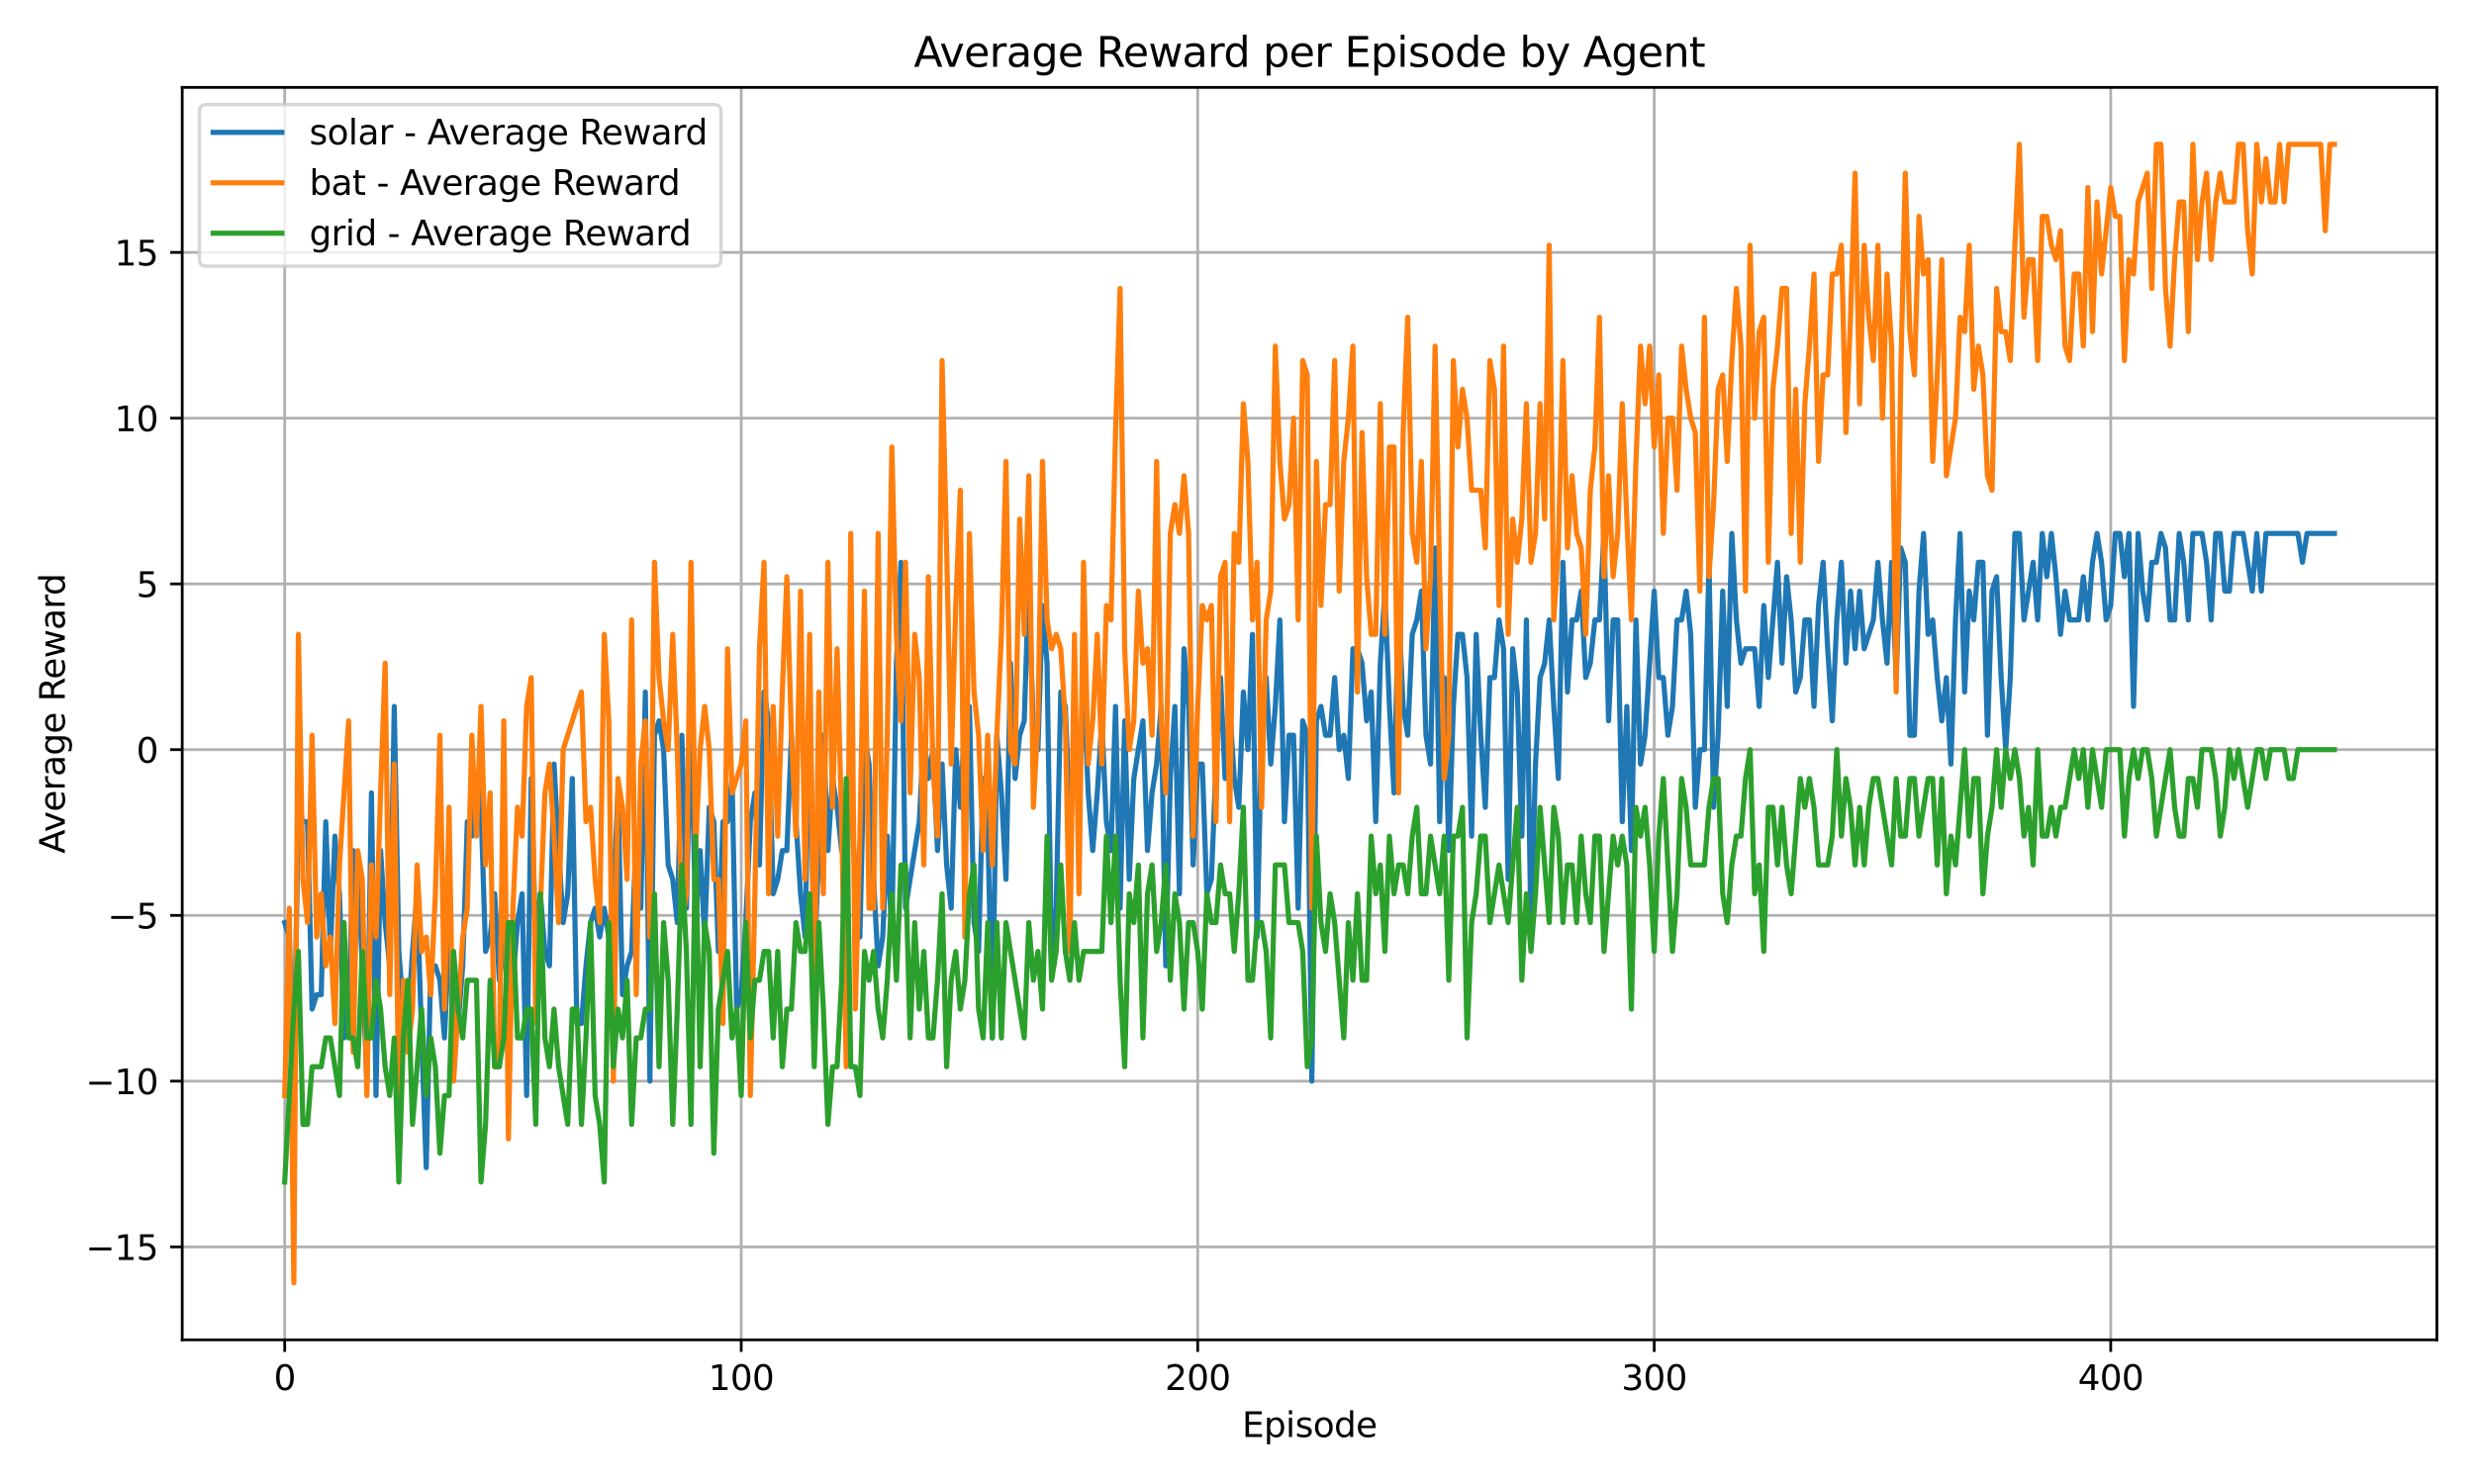 <?xml version="1.0" encoding="utf-8" standalone="no"?>
<!DOCTYPE svg PUBLIC "-//W3C//DTD SVG 1.1//EN"
  "http://www.w3.org/Graphics/SVG/1.1/DTD/svg11.dtd">
<svg xmlns:xlink="http://www.w3.org/1999/xlink" width="720pt" height="432pt" viewBox="0 0 720 432" xmlns="http://www.w3.org/2000/svg" version="1.1">
 <defs>
  <style type="text/css">*{stroke-linejoin: round; stroke-linecap: butt}</style>
 </defs>
 <g id="figure_1">
  <g id="patch_1">
   <path d="M 0 432 
L 720 432 
L 720 0 
L 0 0 
z
" style="fill: #ffffff"/>
  </g>
  <g id="axes_1">
   <g id="patch_2">
    <path d="M 53.03 390.04 
L 709.2 390.04 
L 709.2 25.44 
L 53.03 25.44 
z
" style="fill: #ffffff"/>
   </g>
   <g id="matplotlib.axis_1">
    <g id="xtick_1">
     <g id="line2d_1">
      <path d="M 82.856 390.04 
L 82.856 25.44 
" clip-path="url(#p613d1c94f1)" style="fill: none; stroke: #b0b0b0; stroke-width: 0.8; stroke-linecap: square"/>
     </g>
     <g id="line2d_2">
      <defs>
       <path id="m38b40e05f4" d="M 0 0 
L 0 3.5 
" style="stroke: #000000; stroke-width: 0.8"/>
      </defs>
      <g>
       <use xlink:href="#m38b40e05f4" x="82.856" y="390.04" style="stroke: #000000; stroke-width: 0.8"/>
      </g>
     </g>
     <g id="text_1">
      <!-- 0 -->
      <g transform="translate(79.675 404.638) scale(0.1 -0.1)">
       <defs>
        <path id="DejaVuSans-30" d="M 2034 4250 
Q 1547 4250 1301 3770 
Q 1056 3291 1056 2328 
Q 1056 1369 1301 889 
Q 1547 409 2034 409 
Q 2525 409 2770 889 
Q 3016 1369 3016 2328 
Q 3016 3291 2770 3770 
Q 2525 4250 2034 4250 
z
M 2034 4750 
Q 2819 4750 3233 4129 
Q 3647 3509 3647 2328 
Q 3647 1150 3233 529 
Q 2819 -91 2034 -91 
Q 1250 -91 836 529 
Q 422 1150 422 2328 
Q 422 3509 836 4129 
Q 1250 4750 2034 4750 
z
" transform="scale(0.016)"/>
       </defs>
       <use xlink:href="#DejaVuSans-30"/>
      </g>
     </g>
    </g>
    <g id="xtick_2">
     <g id="line2d_3">
      <path d="M 215.711 390.04 
L 215.711 25.44 
" clip-path="url(#p613d1c94f1)" style="fill: none; stroke: #b0b0b0; stroke-width: 0.8; stroke-linecap: square"/>
     </g>
     <g id="line2d_4">
      <g>
       <use xlink:href="#m38b40e05f4" x="215.711" y="390.04" style="stroke: #000000; stroke-width: 0.8"/>
      </g>
     </g>
     <g id="text_2">
      <!-- 100 -->
      <g transform="translate(206.167 404.638) scale(0.1 -0.1)">
       <defs>
        <path id="DejaVuSans-31" d="M 794 531 
L 1825 531 
L 1825 4091 
L 703 3866 
L 703 4441 
L 1819 4666 
L 2450 4666 
L 2450 531 
L 3481 531 
L 3481 0 
L 794 0 
L 794 531 
z
" transform="scale(0.016)"/>
       </defs>
       <use xlink:href="#DejaVuSans-31"/>
       <use xlink:href="#DejaVuSans-30" x="63.623"/>
       <use xlink:href="#DejaVuSans-30" x="127.246"/>
      </g>
     </g>
    </g>
    <g id="xtick_3">
     <g id="line2d_5">
      <path d="M 348.566 390.04 
L 348.566 25.44 
" clip-path="url(#p613d1c94f1)" style="fill: none; stroke: #b0b0b0; stroke-width: 0.8; stroke-linecap: square"/>
     </g>
     <g id="line2d_6">
      <g>
       <use xlink:href="#m38b40e05f4" x="348.566" y="390.04" style="stroke: #000000; stroke-width: 0.8"/>
      </g>
     </g>
     <g id="text_3">
      <!-- 200 -->
      <g transform="translate(339.022 404.638) scale(0.1 -0.1)">
       <defs>
        <path id="DejaVuSans-32" d="M 1228 531 
L 3431 531 
L 3431 0 
L 469 0 
L 469 531 
Q 828 903 1448 1529 
Q 2069 2156 2228 2338 
Q 2531 2678 2651 2914 
Q 2772 3150 2772 3378 
Q 2772 3750 2511 3984 
Q 2250 4219 1831 4219 
Q 1534 4219 1204 4116 
Q 875 4013 500 3803 
L 500 4441 
Q 881 4594 1212 4672 
Q 1544 4750 1819 4750 
Q 2544 4750 2975 4387 
Q 3406 4025 3406 3419 
Q 3406 3131 3298 2873 
Q 3191 2616 2906 2266 
Q 2828 2175 2409 1742 
Q 1991 1309 1228 531 
z
" transform="scale(0.016)"/>
       </defs>
       <use xlink:href="#DejaVuSans-32"/>
       <use xlink:href="#DejaVuSans-30" x="63.623"/>
       <use xlink:href="#DejaVuSans-30" x="127.246"/>
      </g>
     </g>
    </g>
    <g id="xtick_4">
     <g id="line2d_7">
      <path d="M 481.42 390.04 
L 481.42 25.44 
" clip-path="url(#p613d1c94f1)" style="fill: none; stroke: #b0b0b0; stroke-width: 0.8; stroke-linecap: square"/>
     </g>
     <g id="line2d_8">
      <g>
       <use xlink:href="#m38b40e05f4" x="481.42" y="390.04" style="stroke: #000000; stroke-width: 0.8"/>
      </g>
     </g>
     <g id="text_4">
      <!-- 300 -->
      <g transform="translate(471.877 404.638) scale(0.1 -0.1)">
       <defs>
        <path id="DejaVuSans-33" d="M 2597 2516 
Q 3050 2419 3304 2112 
Q 3559 1806 3559 1356 
Q 3559 666 3084 287 
Q 2609 -91 1734 -91 
Q 1441 -91 1130 -33 
Q 819 25 488 141 
L 488 750 
Q 750 597 1062 519 
Q 1375 441 1716 441 
Q 2309 441 2620 675 
Q 2931 909 2931 1356 
Q 2931 1769 2642 2001 
Q 2353 2234 1838 2234 
L 1294 2234 
L 1294 2753 
L 1863 2753 
Q 2328 2753 2575 2939 
Q 2822 3125 2822 3475 
Q 2822 3834 2567 4026 
Q 2313 4219 1838 4219 
Q 1578 4219 1281 4162 
Q 984 4106 628 3988 
L 628 4550 
Q 988 4650 1302 4700 
Q 1616 4750 1894 4750 
Q 2613 4750 3031 4423 
Q 3450 4097 3450 3541 
Q 3450 3153 3228 2886 
Q 3006 2619 2597 2516 
z
" transform="scale(0.016)"/>
       </defs>
       <use xlink:href="#DejaVuSans-33"/>
       <use xlink:href="#DejaVuSans-30" x="63.623"/>
       <use xlink:href="#DejaVuSans-30" x="127.246"/>
      </g>
     </g>
    </g>
    <g id="xtick_5">
     <g id="line2d_9">
      <path d="M 614.275 390.04 
L 614.275 25.44 
" clip-path="url(#p613d1c94f1)" style="fill: none; stroke: #b0b0b0; stroke-width: 0.8; stroke-linecap: square"/>
     </g>
     <g id="line2d_10">
      <g>
       <use xlink:href="#m38b40e05f4" x="614.275" y="390.04" style="stroke: #000000; stroke-width: 0.8"/>
      </g>
     </g>
     <g id="text_5">
      <!-- 400 -->
      <g transform="translate(604.731 404.638) scale(0.1 -0.1)">
       <defs>
        <path id="DejaVuSans-34" d="M 2419 4116 
L 825 1625 
L 2419 1625 
L 2419 4116 
z
M 2253 4666 
L 3047 4666 
L 3047 1625 
L 3713 1625 
L 3713 1100 
L 3047 1100 
L 3047 0 
L 2419 0 
L 2419 1100 
L 313 1100 
L 313 1709 
L 2253 4666 
z
" transform="scale(0.016)"/>
       </defs>
       <use xlink:href="#DejaVuSans-34"/>
       <use xlink:href="#DejaVuSans-30" x="63.623"/>
       <use xlink:href="#DejaVuSans-30" x="127.246"/>
      </g>
     </g>
    </g>
    <g id="text_6">
     <!-- Episode -->
     <g transform="translate(361.478 418.317) scale(0.1 -0.1)">
      <defs>
       <path id="DejaVuSans-45" d="M 628 4666 
L 3578 4666 
L 3578 4134 
L 1259 4134 
L 1259 2753 
L 3481 2753 
L 3481 2222 
L 1259 2222 
L 1259 531 
L 3634 531 
L 3634 0 
L 628 0 
L 628 4666 
z
" transform="scale(0.016)"/>
       <path id="DejaVuSans-70" d="M 1159 525 
L 1159 -1331 
L 581 -1331 
L 581 3500 
L 1159 3500 
L 1159 2969 
Q 1341 3281 1617 3432 
Q 1894 3584 2278 3584 
Q 2916 3584 3314 3078 
Q 3713 2572 3713 1747 
Q 3713 922 3314 415 
Q 2916 -91 2278 -91 
Q 1894 -91 1617 61 
Q 1341 213 1159 525 
z
M 3116 1747 
Q 3116 2381 2855 2742 
Q 2594 3103 2138 3103 
Q 1681 3103 1420 2742 
Q 1159 2381 1159 1747 
Q 1159 1113 1420 752 
Q 1681 391 2138 391 
Q 2594 391 2855 752 
Q 3116 1113 3116 1747 
z
" transform="scale(0.016)"/>
       <path id="DejaVuSans-69" d="M 603 3500 
L 1178 3500 
L 1178 0 
L 603 0 
L 603 3500 
z
M 603 4863 
L 1178 4863 
L 1178 4134 
L 603 4134 
L 603 4863 
z
" transform="scale(0.016)"/>
       <path id="DejaVuSans-73" d="M 2834 3397 
L 2834 2853 
Q 2591 2978 2328 3040 
Q 2066 3103 1784 3103 
Q 1356 3103 1142 2972 
Q 928 2841 928 2578 
Q 928 2378 1081 2264 
Q 1234 2150 1697 2047 
L 1894 2003 
Q 2506 1872 2764 1633 
Q 3022 1394 3022 966 
Q 3022 478 2636 193 
Q 2250 -91 1575 -91 
Q 1294 -91 989 -36 
Q 684 19 347 128 
L 347 722 
Q 666 556 975 473 
Q 1284 391 1588 391 
Q 1994 391 2212 530 
Q 2431 669 2431 922 
Q 2431 1156 2273 1281 
Q 2116 1406 1581 1522 
L 1381 1569 
Q 847 1681 609 1914 
Q 372 2147 372 2553 
Q 372 3047 722 3315 
Q 1072 3584 1716 3584 
Q 2034 3584 2315 3537 
Q 2597 3491 2834 3397 
z
" transform="scale(0.016)"/>
       <path id="DejaVuSans-6f" d="M 1959 3097 
Q 1497 3097 1228 2736 
Q 959 2375 959 1747 
Q 959 1119 1226 758 
Q 1494 397 1959 397 
Q 2419 397 2687 759 
Q 2956 1122 2956 1747 
Q 2956 2369 2687 2733 
Q 2419 3097 1959 3097 
z
M 1959 3584 
Q 2709 3584 3137 3096 
Q 3566 2609 3566 1747 
Q 3566 888 3137 398 
Q 2709 -91 1959 -91 
Q 1206 -91 779 398 
Q 353 888 353 1747 
Q 353 2609 779 3096 
Q 1206 3584 1959 3584 
z
" transform="scale(0.016)"/>
       <path id="DejaVuSans-64" d="M 2906 2969 
L 2906 4863 
L 3481 4863 
L 3481 0 
L 2906 0 
L 2906 525 
Q 2725 213 2448 61 
Q 2172 -91 1784 -91 
Q 1150 -91 751 415 
Q 353 922 353 1747 
Q 353 2572 751 3078 
Q 1150 3584 1784 3584 
Q 2172 3584 2448 3432 
Q 2725 3281 2906 2969 
z
M 947 1747 
Q 947 1113 1208 752 
Q 1469 391 1925 391 
Q 2381 391 2643 752 
Q 2906 1113 2906 1747 
Q 2906 2381 2643 2742 
Q 2381 3103 1925 3103 
Q 1469 3103 1208 2742 
Q 947 2381 947 1747 
z
" transform="scale(0.016)"/>
       <path id="DejaVuSans-65" d="M 3597 1894 
L 3597 1613 
L 953 1613 
Q 991 1019 1311 708 
Q 1631 397 2203 397 
Q 2534 397 2845 478 
Q 3156 559 3463 722 
L 3463 178 
Q 3153 47 2828 -22 
Q 2503 -91 2169 -91 
Q 1331 -91 842 396 
Q 353 884 353 1716 
Q 353 2575 817 3079 
Q 1281 3584 2069 3584 
Q 2775 3584 3186 3129 
Q 3597 2675 3597 1894 
z
M 3022 2063 
Q 3016 2534 2758 2815 
Q 2500 3097 2075 3097 
Q 1594 3097 1305 2825 
Q 1016 2553 972 2059 
L 3022 2063 
z
" transform="scale(0.016)"/>
      </defs>
      <use xlink:href="#DejaVuSans-45"/>
      <use xlink:href="#DejaVuSans-70" x="63.184"/>
      <use xlink:href="#DejaVuSans-69" x="126.66"/>
      <use xlink:href="#DejaVuSans-73" x="154.443"/>
      <use xlink:href="#DejaVuSans-6f" x="206.543"/>
      <use xlink:href="#DejaVuSans-64" x="267.725"/>
      <use xlink:href="#DejaVuSans-65" x="331.201"/>
     </g>
    </g>
   </g>
   <g id="matplotlib.axis_2">
    <g id="ytick_1">
     <g id="line2d_11">
      <path d="M 53.03 362.978 
L 709.2 362.978 
" clip-path="url(#p613d1c94f1)" style="fill: none; stroke: #b0b0b0; stroke-width: 0.8; stroke-linecap: square"/>
     </g>
     <g id="line2d_12">
      <defs>
       <path id="m32174679bb" d="M 0 0 
L -3.5 0 
" style="stroke: #000000; stroke-width: 0.8"/>
      </defs>
      <g>
       <use xlink:href="#m32174679bb" x="53.03" y="362.978" style="stroke: #000000; stroke-width: 0.8"/>
      </g>
     </g>
     <g id="text_7">
      <!-- −15 -->
      <g transform="translate(24.925 366.777) scale(0.1 -0.1)">
       <defs>
        <path id="DejaVuSans-2212" d="M 678 2272 
L 4684 2272 
L 4684 1741 
L 678 1741 
L 678 2272 
z
" transform="scale(0.016)"/>
        <path id="DejaVuSans-35" d="M 691 4666 
L 3169 4666 
L 3169 4134 
L 1269 4134 
L 1269 2991 
Q 1406 3038 1543 3061 
Q 1681 3084 1819 3084 
Q 2600 3084 3056 2656 
Q 3513 2228 3513 1497 
Q 3513 744 3044 326 
Q 2575 -91 1722 -91 
Q 1428 -91 1123 -41 
Q 819 9 494 109 
L 494 744 
Q 775 591 1075 516 
Q 1375 441 1709 441 
Q 2250 441 2565 725 
Q 2881 1009 2881 1497 
Q 2881 1984 2565 2268 
Q 2250 2553 1709 2553 
Q 1456 2553 1204 2497 
Q 953 2441 691 2322 
L 691 4666 
z
" transform="scale(0.016)"/>
       </defs>
       <use xlink:href="#DejaVuSans-2212"/>
       <use xlink:href="#DejaVuSans-31" x="83.789"/>
       <use xlink:href="#DejaVuSans-35" x="147.412"/>
      </g>
     </g>
    </g>
    <g id="ytick_2">
     <g id="line2d_13">
      <path d="M 53.03 314.728 
L 709.2 314.728 
" clip-path="url(#p613d1c94f1)" style="fill: none; stroke: #b0b0b0; stroke-width: 0.8; stroke-linecap: square"/>
     </g>
     <g id="line2d_14">
      <g>
       <use xlink:href="#m32174679bb" x="53.03" y="314.728" style="stroke: #000000; stroke-width: 0.8"/>
      </g>
     </g>
     <g id="text_8">
      <!-- −10 -->
      <g transform="translate(24.925 318.528) scale(0.1 -0.1)">
       <use xlink:href="#DejaVuSans-2212"/>
       <use xlink:href="#DejaVuSans-31" x="83.789"/>
       <use xlink:href="#DejaVuSans-30" x="147.412"/>
      </g>
     </g>
    </g>
    <g id="ytick_3">
     <g id="line2d_15">
      <path d="M 53.03 266.479 
L 709.2 266.479 
" clip-path="url(#p613d1c94f1)" style="fill: none; stroke: #b0b0b0; stroke-width: 0.8; stroke-linecap: square"/>
     </g>
     <g id="line2d_16">
      <g>
       <use xlink:href="#m32174679bb" x="53.03" y="266.479" style="stroke: #000000; stroke-width: 0.8"/>
      </g>
     </g>
     <g id="text_9">
      <!-- −5 -->
      <g transform="translate(31.288 270.278) scale(0.1 -0.1)">
       <use xlink:href="#DejaVuSans-2212"/>
       <use xlink:href="#DejaVuSans-35" x="83.789"/>
      </g>
     </g>
    </g>
    <g id="ytick_4">
     <g id="line2d_17">
      <path d="M 53.03 218.229 
L 709.2 218.229 
" clip-path="url(#p613d1c94f1)" style="fill: none; stroke: #b0b0b0; stroke-width: 0.8; stroke-linecap: square"/>
     </g>
     <g id="line2d_18">
      <g>
       <use xlink:href="#m32174679bb" x="53.03" y="218.229" style="stroke: #000000; stroke-width: 0.8"/>
      </g>
     </g>
     <g id="text_10">
      <!-- 0 -->
      <g transform="translate(39.667 222.028) scale(0.1 -0.1)">
       <use xlink:href="#DejaVuSans-30"/>
      </g>
     </g>
    </g>
    <g id="ytick_5">
     <g id="line2d_19">
      <path d="M 53.03 169.979 
L 709.2 169.979 
" clip-path="url(#p613d1c94f1)" style="fill: none; stroke: #b0b0b0; stroke-width: 0.8; stroke-linecap: square"/>
     </g>
     <g id="line2d_20">
      <g>
       <use xlink:href="#m32174679bb" x="53.03" y="169.979" style="stroke: #000000; stroke-width: 0.8"/>
      </g>
     </g>
     <g id="text_11">
      <!-- 5 -->
      <g transform="translate(39.667 173.779) scale(0.1 -0.1)">
       <use xlink:href="#DejaVuSans-35"/>
      </g>
     </g>
    </g>
    <g id="ytick_6">
     <g id="line2d_21">
      <path d="M 53.03 121.73 
L 709.2 121.73 
" clip-path="url(#p613d1c94f1)" style="fill: none; stroke: #b0b0b0; stroke-width: 0.8; stroke-linecap: square"/>
     </g>
     <g id="line2d_22">
      <g>
       <use xlink:href="#m32174679bb" x="53.03" y="121.73" style="stroke: #000000; stroke-width: 0.8"/>
      </g>
     </g>
     <g id="text_12">
      <!-- 10 -->
      <g transform="translate(33.305 125.529) scale(0.1 -0.1)">
       <use xlink:href="#DejaVuSans-31"/>
       <use xlink:href="#DejaVuSans-30" x="63.623"/>
      </g>
     </g>
    </g>
    <g id="ytick_7">
     <g id="line2d_23">
      <path d="M 53.03 73.48 
L 709.2 73.48 
" clip-path="url(#p613d1c94f1)" style="fill: none; stroke: #b0b0b0; stroke-width: 0.8; stroke-linecap: square"/>
     </g>
     <g id="line2d_24">
      <g>
       <use xlink:href="#m32174679bb" x="53.03" y="73.48" style="stroke: #000000; stroke-width: 0.8"/>
      </g>
     </g>
     <g id="text_13">
      <!-- 15 -->
      <g transform="translate(33.305 77.279) scale(0.1 -0.1)">
       <use xlink:href="#DejaVuSans-31"/>
       <use xlink:href="#DejaVuSans-35" x="63.623"/>
      </g>
     </g>
    </g>
    <g id="text_14">
     <!-- Average Reward -->
     <g transform="translate(18.846 248.483) rotate(-90) scale(0.1 -0.1)">
      <defs>
       <path id="DejaVuSans-41" d="M 2188 4044 
L 1331 1722 
L 3047 1722 
L 2188 4044 
z
M 1831 4666 
L 2547 4666 
L 4325 0 
L 3669 0 
L 3244 1197 
L 1141 1197 
L 716 0 
L 50 0 
L 1831 4666 
z
" transform="scale(0.016)"/>
       <path id="DejaVuSans-76" d="M 191 3500 
L 800 3500 
L 1894 563 
L 2988 3500 
L 3597 3500 
L 2284 0 
L 1503 0 
L 191 3500 
z
" transform="scale(0.016)"/>
       <path id="DejaVuSans-72" d="M 2631 2963 
Q 2534 3019 2420 3045 
Q 2306 3072 2169 3072 
Q 1681 3072 1420 2755 
Q 1159 2438 1159 1844 
L 1159 0 
L 581 0 
L 581 3500 
L 1159 3500 
L 1159 2956 
Q 1341 3275 1631 3429 
Q 1922 3584 2338 3584 
Q 2397 3584 2469 3576 
Q 2541 3569 2628 3553 
L 2631 2963 
z
" transform="scale(0.016)"/>
       <path id="DejaVuSans-61" d="M 2194 1759 
Q 1497 1759 1228 1600 
Q 959 1441 959 1056 
Q 959 750 1161 570 
Q 1363 391 1709 391 
Q 2188 391 2477 730 
Q 2766 1069 2766 1631 
L 2766 1759 
L 2194 1759 
z
M 3341 1997 
L 3341 0 
L 2766 0 
L 2766 531 
Q 2569 213 2275 61 
Q 1981 -91 1556 -91 
Q 1019 -91 701 211 
Q 384 513 384 1019 
Q 384 1609 779 1909 
Q 1175 2209 1959 2209 
L 2766 2209 
L 2766 2266 
Q 2766 2663 2505 2880 
Q 2244 3097 1772 3097 
Q 1472 3097 1187 3025 
Q 903 2953 641 2809 
L 641 3341 
Q 956 3463 1253 3523 
Q 1550 3584 1831 3584 
Q 2591 3584 2966 3190 
Q 3341 2797 3341 1997 
z
" transform="scale(0.016)"/>
       <path id="DejaVuSans-67" d="M 2906 1791 
Q 2906 2416 2648 2759 
Q 2391 3103 1925 3103 
Q 1463 3103 1205 2759 
Q 947 2416 947 1791 
Q 947 1169 1205 825 
Q 1463 481 1925 481 
Q 2391 481 2648 825 
Q 2906 1169 2906 1791 
z
M 3481 434 
Q 3481 -459 3084 -895 
Q 2688 -1331 1869 -1331 
Q 1566 -1331 1297 -1286 
Q 1028 -1241 775 -1147 
L 775 -588 
Q 1028 -725 1275 -790 
Q 1522 -856 1778 -856 
Q 2344 -856 2625 -561 
Q 2906 -266 2906 331 
L 2906 616 
Q 2728 306 2450 153 
Q 2172 0 1784 0 
Q 1141 0 747 490 
Q 353 981 353 1791 
Q 353 2603 747 3093 
Q 1141 3584 1784 3584 
Q 2172 3584 2450 3431 
Q 2728 3278 2906 2969 
L 2906 3500 
L 3481 3500 
L 3481 434 
z
" transform="scale(0.016)"/>
       <path id="DejaVuSans-20" transform="scale(0.016)"/>
       <path id="DejaVuSans-52" d="M 2841 2188 
Q 3044 2119 3236 1894 
Q 3428 1669 3622 1275 
L 4263 0 
L 3584 0 
L 2988 1197 
Q 2756 1666 2539 1819 
Q 2322 1972 1947 1972 
L 1259 1972 
L 1259 0 
L 628 0 
L 628 4666 
L 2053 4666 
Q 2853 4666 3247 4331 
Q 3641 3997 3641 3322 
Q 3641 2881 3436 2590 
Q 3231 2300 2841 2188 
z
M 1259 4147 
L 1259 2491 
L 2053 2491 
Q 2509 2491 2742 2702 
Q 2975 2913 2975 3322 
Q 2975 3731 2742 3939 
Q 2509 4147 2053 4147 
L 1259 4147 
z
" transform="scale(0.016)"/>
       <path id="DejaVuSans-77" d="M 269 3500 
L 844 3500 
L 1563 769 
L 2278 3500 
L 2956 3500 
L 3675 769 
L 4391 3500 
L 4966 3500 
L 4050 0 
L 3372 0 
L 2619 2869 
L 1863 0 
L 1184 0 
L 269 3500 
z
" transform="scale(0.016)"/>
      </defs>
      <use xlink:href="#DejaVuSans-41"/>
      <use xlink:href="#DejaVuSans-76" x="62.533"/>
      <use xlink:href="#DejaVuSans-65" x="121.713"/>
      <use xlink:href="#DejaVuSans-72" x="183.236"/>
      <use xlink:href="#DejaVuSans-61" x="224.35"/>
      <use xlink:href="#DejaVuSans-67" x="285.629"/>
      <use xlink:href="#DejaVuSans-65" x="349.105"/>
      <use xlink:href="#DejaVuSans-20" x="410.629"/>
      <use xlink:href="#DejaVuSans-52" x="442.416"/>
      <use xlink:href="#DejaVuSans-65" x="507.398"/>
      <use xlink:href="#DejaVuSans-77" x="568.922"/>
      <use xlink:href="#DejaVuSans-61" x="650.709"/>
      <use xlink:href="#DejaVuSans-72" x="711.988"/>
      <use xlink:href="#DejaVuSans-64" x="751.352"/>
     </g>
    </g>
   </g>
   <g id="line2d_25">
    <path d="M 82.856 268.577 
L 84.184 272.772 
L 85.513 314.728 
L 86.842 235.012 
L 88.17 239.207 
L 89.499 239.207 
L 90.827 293.75 
L 92.156 289.555 
L 93.484 289.555 
L 94.813 239.207 
L 96.141 276.968 
L 97.47 243.403 
L 98.798 260.185 
L 100.127 302.142 
L 101.456 297.946 
L 102.784 247.598 
L 104.113 251.794 
L 105.441 281.163 
L 106.77 314.728 
L 108.098 230.816 
L 109.427 318.924 
L 110.755 247.598 
L 112.084 268.577 
L 113.413 281.163 
L 114.741 205.642 
L 116.07 276.968 
L 117.398 293.75 
L 118.727 297.946 
L 120.055 276.968 
L 121.384 260.185 
L 122.712 302.142 
L 124.041 339.902 
L 125.369 281.163 
L 126.698 281.163 
L 128.027 285.359 
L 129.355 302.142 
L 130.684 272.772 
L 132.012 293.75 
L 133.341 297.946 
L 134.669 281.163 
L 135.998 239.207 
L 137.326 243.403 
L 138.655 226.62 
L 139.983 235.012 
L 141.312 276.968 
L 142.641 272.772 
L 143.969 260.185 
L 145.298 285.359 
L 146.626 272.772 
L 147.955 293.75 
L 149.283 285.359 
L 150.612 268.577 
L 151.94 260.185 
L 153.269 318.924 
L 154.598 226.62 
L 155.926 276.968 
L 157.255 260.185 
L 158.583 276.968 
L 159.912 281.163 
L 161.24 222.425 
L 162.569 247.598 
L 163.897 268.577 
L 165.226 260.185 
L 166.554 226.62 
L 167.883 297.946 
L 169.212 297.946 
L 170.54 281.163 
L 171.869 268.577 
L 173.197 264.381 
L 174.526 272.772 
L 175.854 264.381 
L 177.183 272.772 
L 178.511 260.185 
L 179.84 230.816 
L 181.168 289.555 
L 182.497 281.163 
L 183.826 276.968 
L 185.154 243.403 
L 186.483 264.381 
L 187.811 201.447 
L 189.14 314.728 
L 190.468 214.033 
L 191.797 209.838 
L 193.125 218.229 
L 194.454 251.794 
L 195.783 255.99 
L 197.111 268.577 
L 198.44 214.033 
L 199.768 264.381 
L 201.097 205.642 
L 202.425 268.577 
L 203.754 247.598 
L 205.082 272.772 
L 206.411 235.012 
L 207.739 239.207 
L 209.068 276.968 
L 210.397 239.207 
L 211.725 239.207 
L 213.054 226.62 
L 214.382 293.75 
L 215.711 289.555 
L 217.039 268.577 
L 218.368 239.207 
L 219.696 230.816 
L 221.025 251.794 
L 222.353 201.447 
L 223.682 209.838 
L 225.011 260.185 
L 226.339 255.99 
L 227.668 247.598 
L 228.996 247.598 
L 230.325 214.033 
L 231.653 239.207 
L 232.982 260.185 
L 234.31 272.772 
L 235.639 201.447 
L 236.968 281.163 
L 239.625 214.033 
L 240.953 247.598 
L 242.282 226.62 
L 243.61 235.012 
L 244.939 247.598 
L 246.267 235.012 
L 247.596 230.816 
L 248.924 255.99 
L 250.253 272.772 
L 251.582 214.033 
L 252.91 222.425 
L 254.239 255.99 
L 255.567 281.163 
L 256.896 272.772 
L 258.224 243.403 
L 259.553 272.772 
L 260.881 193.055 
L 262.21 163.686 
L 263.538 264.381 
L 267.524 239.207 
L 268.853 214.033 
L 270.181 226.62 
L 271.51 218.229 
L 272.838 247.598 
L 274.167 222.425 
L 275.495 251.794 
L 276.824 264.381 
L 278.153 218.229 
L 279.481 235.012 
L 280.81 209.838 
L 282.138 205.642 
L 283.467 268.577 
L 284.795 276.968 
L 286.124 226.62 
L 287.452 239.207 
L 288.781 302.142 
L 290.109 214.033 
L 291.438 230.816 
L 292.767 255.99 
L 294.095 193.055 
L 295.424 226.62 
L 296.752 214.033 
L 298.081 209.838 
L 299.409 167.882 
L 300.738 214.033 
L 302.066 218.229 
L 303.395 176.273 
L 304.723 193.055 
L 306.052 281.163 
L 307.381 264.381 
L 308.709 201.447 
L 310.038 205.642 
L 311.366 239.207 
L 312.695 222.425 
L 314.023 230.816 
L 315.352 197.251 
L 316.68 230.816 
L 318.009 247.598 
L 319.338 230.816 
L 320.666 209.838 
L 321.995 239.207 
L 323.323 247.598 
L 324.652 205.642 
L 325.98 264.381 
L 327.309 209.838 
L 328.637 255.99 
L 329.966 226.62 
L 332.623 209.838 
L 333.952 247.598 
L 335.28 230.816 
L 336.609 222.425 
L 337.937 205.642 
L 339.266 281.163 
L 340.594 226.62 
L 341.923 205.642 
L 343.251 260.185 
L 344.58 188.86 
L 345.908 205.642 
L 347.237 251.794 
L 348.566 222.425 
L 349.894 222.425 
L 351.223 260.185 
L 352.551 255.99 
L 353.88 222.425 
L 355.208 197.251 
L 356.537 226.62 
L 357.865 205.642 
L 359.194 226.62 
L 360.523 235.012 
L 361.851 201.447 
L 363.18 218.229 
L 364.508 184.664 
L 365.837 272.772 
L 367.165 214.033 
L 368.494 197.251 
L 369.822 222.425 
L 371.151 205.642 
L 372.479 180.468 
L 373.808 239.207 
L 375.137 214.033 
L 376.465 214.033 
L 377.794 264.381 
L 379.122 209.838 
L 380.451 214.033 
L 381.779 314.728 
L 383.108 209.838 
L 384.436 205.642 
L 385.765 214.033 
L 387.093 214.033 
L 388.422 197.251 
L 389.751 218.229 
L 391.079 214.033 
L 392.408 226.62 
L 393.736 188.86 
L 395.065 188.86 
L 396.393 193.055 
L 397.722 209.838 
L 399.05 201.447 
L 400.379 239.207 
L 401.707 193.055 
L 403.036 172.077 
L 404.365 205.642 
L 405.693 230.816 
L 407.022 176.273 
L 408.35 205.642 
L 409.679 214.033 
L 411.007 184.664 
L 412.336 180.468 
L 413.664 172.077 
L 414.993 214.033 
L 416.322 222.425 
L 417.65 159.49 
L 418.979 239.207 
L 420.307 197.251 
L 421.636 247.598 
L 422.964 205.642 
L 424.293 184.664 
L 425.621 184.664 
L 426.95 197.251 
L 428.278 243.403 
L 429.607 184.664 
L 430.936 214.033 
L 432.264 235.012 
L 433.593 197.251 
L 434.921 197.251 
L 436.25 180.468 
L 437.578 188.86 
L 438.907 255.99 
L 440.235 188.86 
L 441.564 201.447 
L 442.892 243.403 
L 444.221 180.468 
L 445.55 272.772 
L 446.878 222.425 
L 448.207 197.251 
L 449.535 193.055 
L 450.864 180.468 
L 452.192 205.642 
L 453.521 226.62 
L 454.849 163.686 
L 456.178 201.447 
L 457.507 180.468 
L 458.835 180.468 
L 460.164 172.077 
L 461.492 197.251 
L 462.821 193.055 
L 464.149 180.468 
L 465.478 180.468 
L 466.806 155.295 
L 468.135 209.838 
L 469.463 180.468 
L 470.792 180.468 
L 472.121 239.207 
L 473.449 205.642 
L 474.778 247.598 
L 476.106 180.468 
L 477.435 222.425 
L 478.763 214.033 
L 481.42 172.077 
L 482.749 197.251 
L 484.077 197.251 
L 485.406 214.033 
L 486.735 205.642 
L 488.063 180.468 
L 489.392 180.468 
L 490.72 172.077 
L 492.049 184.664 
L 493.377 235.012 
L 494.706 218.229 
L 496.034 218.229 
L 497.363 163.686 
L 498.692 235.012 
L 500.02 214.033 
L 501.349 172.077 
L 502.677 205.642 
L 504.006 155.295 
L 505.334 180.468 
L 506.663 193.055 
L 507.991 188.86 
L 510.648 188.86 
L 511.977 205.642 
L 513.306 176.273 
L 514.634 197.251 
L 517.291 163.686 
L 518.62 193.055 
L 519.948 167.882 
L 521.277 180.468 
L 522.605 201.447 
L 523.934 197.251 
L 525.262 180.468 
L 526.591 180.468 
L 527.92 205.642 
L 529.248 176.273 
L 530.577 163.686 
L 531.905 188.86 
L 533.234 209.838 
L 534.562 180.468 
L 535.891 163.686 
L 537.219 193.055 
L 538.548 172.077 
L 539.877 188.86 
L 541.205 172.077 
L 542.534 188.86 
L 545.191 180.468 
L 546.519 163.686 
L 547.848 180.468 
L 549.176 193.055 
L 550.505 163.686 
L 551.833 197.251 
L 553.162 159.49 
L 554.491 163.686 
L 555.819 214.033 
L 557.148 214.033 
L 558.476 172.077 
L 559.805 155.295 
L 561.133 184.664 
L 562.462 180.468 
L 563.79 197.251 
L 565.119 209.838 
L 566.447 197.251 
L 567.776 222.425 
L 569.105 180.468 
L 570.433 155.295 
L 571.762 201.447 
L 573.09 172.077 
L 574.419 180.468 
L 575.747 163.686 
L 577.076 163.686 
L 578.404 214.033 
L 579.733 172.077 
L 581.062 167.882 
L 582.39 197.251 
L 583.719 218.229 
L 585.047 197.251 
L 586.376 155.295 
L 587.704 155.295 
L 589.033 180.468 
L 591.69 163.686 
L 593.018 180.468 
L 594.347 155.295 
L 595.676 167.882 
L 597.004 155.295 
L 598.333 167.882 
L 599.661 184.664 
L 600.99 172.077 
L 602.318 180.468 
L 604.975 180.468 
L 606.304 167.882 
L 607.632 180.468 
L 608.961 163.686 
L 610.29 155.295 
L 611.618 163.686 
L 612.947 180.468 
L 614.275 176.273 
L 615.604 155.295 
L 616.932 155.295 
L 618.261 167.882 
L 619.589 155.295 
L 620.918 205.642 
L 622.247 155.295 
L 623.575 172.077 
L 624.904 180.468 
L 626.232 163.686 
L 627.561 163.686 
L 628.889 155.295 
L 630.218 159.49 
L 631.546 180.468 
L 632.875 180.468 
L 634.203 155.295 
L 635.532 163.686 
L 636.861 180.468 
L 638.189 155.295 
L 640.846 155.295 
L 642.175 163.686 
L 643.503 180.468 
L 644.832 155.295 
L 646.16 155.295 
L 647.489 172.077 
L 648.817 172.077 
L 650.146 155.295 
L 652.803 155.295 
L 655.46 172.077 
L 656.789 155.295 
L 658.117 172.077 
L 659.446 155.295 
L 668.746 155.295 
L 670.074 163.686 
L 671.403 155.295 
L 679.374 155.295 
L 679.374 155.295 
" clip-path="url(#p613d1c94f1)" style="fill: none; stroke: #1f77b4; stroke-width: 1.5; stroke-linecap: square"/>
   </g>
   <g id="line2d_26">
    <path d="M 82.856 318.924 
L 84.184 264.381 
L 85.513 373.467 
L 86.842 184.664 
L 88.17 255.99 
L 89.499 268.577 
L 90.827 214.033 
L 92.156 272.772 
L 93.484 260.185 
L 94.813 281.163 
L 96.141 272.772 
L 97.47 297.946 
L 98.798 251.794 
L 101.456 209.838 
L 102.784 306.337 
L 104.113 247.598 
L 105.441 255.99 
L 106.77 318.924 
L 108.098 251.794 
L 109.427 272.772 
L 110.755 230.816 
L 112.084 193.055 
L 113.413 289.555 
L 114.741 222.425 
L 116.07 323.12 
L 117.398 285.359 
L 118.727 306.337 
L 120.055 293.75 
L 121.384 251.794 
L 122.712 276.968 
L 124.041 272.772 
L 125.369 289.555 
L 126.698 260.185 
L 128.027 214.033 
L 129.355 293.75 
L 130.684 235.012 
L 132.012 314.728 
L 134.669 272.772 
L 135.998 264.381 
L 137.326 214.033 
L 138.655 243.403 
L 139.983 205.642 
L 141.312 251.794 
L 142.641 230.816 
L 143.969 310.533 
L 145.298 310.533 
L 146.626 209.838 
L 147.955 331.511 
L 149.283 264.381 
L 150.612 235.012 
L 151.94 243.403 
L 153.269 205.642 
L 154.598 197.251 
L 155.926 297.946 
L 158.583 230.816 
L 159.912 222.425 
L 161.24 243.403 
L 162.569 268.577 
L 163.897 218.229 
L 169.212 201.447 
L 170.54 239.207 
L 171.869 235.012 
L 173.197 255.99 
L 174.526 268.577 
L 175.854 184.664 
L 177.183 209.838 
L 178.511 314.728 
L 179.84 226.62 
L 181.168 235.012 
L 182.497 255.99 
L 183.826 180.468 
L 185.154 289.555 
L 186.483 222.425 
L 187.811 209.838 
L 189.14 272.772 
L 190.468 163.686 
L 191.797 197.251 
L 193.125 209.838 
L 194.454 218.229 
L 195.783 184.664 
L 197.111 218.229 
L 198.44 268.577 
L 199.768 260.185 
L 201.097 163.686 
L 202.425 247.598 
L 203.754 218.229 
L 205.082 205.642 
L 206.411 218.229 
L 207.739 255.99 
L 209.068 255.99 
L 210.397 297.946 
L 211.725 188.86 
L 213.054 230.816 
L 215.711 222.425 
L 217.039 209.838 
L 218.368 318.924 
L 219.696 260.185 
L 221.025 188.86 
L 222.353 163.686 
L 223.682 260.185 
L 225.011 205.642 
L 226.339 243.403 
L 227.668 201.447 
L 228.996 167.882 
L 230.325 214.033 
L 231.653 243.403 
L 232.982 172.077 
L 234.31 255.99 
L 235.639 184.664 
L 236.968 293.75 
L 238.296 201.447 
L 239.625 260.185 
L 240.953 163.686 
L 242.282 235.012 
L 243.61 188.86 
L 244.939 239.207 
L 246.267 310.533 
L 247.596 155.295 
L 248.924 293.75 
L 250.253 243.403 
L 251.582 172.077 
L 252.91 264.381 
L 254.239 264.381 
L 255.567 155.295 
L 256.896 264.381 
L 258.224 214.033 
L 259.553 130.121 
L 260.881 184.664 
L 262.21 209.838 
L 263.538 163.686 
L 264.867 230.816 
L 266.196 184.664 
L 267.524 197.251 
L 268.853 251.794 
L 270.181 167.882 
L 271.51 222.425 
L 272.838 243.403 
L 274.167 104.947 
L 275.495 159.49 
L 276.824 222.425 
L 278.153 176.273 
L 279.481 142.708 
L 280.81 272.772 
L 282.138 155.295 
L 283.467 201.447 
L 284.795 214.033 
L 286.124 247.598 
L 287.452 214.033 
L 288.781 251.794 
L 290.109 214.033 
L 291.438 184.664 
L 292.767 134.317 
L 294.095 218.229 
L 295.424 222.425 
L 296.752 151.099 
L 298.081 184.664 
L 299.409 138.512 
L 300.738 235.012 
L 302.066 209.838 
L 303.395 134.317 
L 304.723 180.468 
L 306.052 188.86 
L 307.381 184.664 
L 308.709 188.86 
L 310.038 209.838 
L 311.366 276.968 
L 312.695 184.664 
L 314.023 260.185 
L 315.352 163.686 
L 316.68 222.425 
L 318.009 209.838 
L 319.338 184.664 
L 320.666 222.425 
L 321.995 176.273 
L 323.323 180.468 
L 324.652 125.925 
L 325.98 83.969 
L 327.309 188.86 
L 328.637 218.229 
L 329.966 209.838 
L 331.294 172.077 
L 332.623 193.055 
L 333.952 188.86 
L 335.28 214.033 
L 336.609 134.317 
L 337.937 209.838 
L 339.266 230.816 
L 340.594 155.295 
L 341.923 146.903 
L 343.251 155.295 
L 344.58 138.512 
L 345.908 155.295 
L 347.237 243.403 
L 348.566 205.642 
L 349.894 176.273 
L 351.223 180.468 
L 352.551 176.273 
L 353.88 239.207 
L 355.208 167.882 
L 356.537 163.686 
L 357.865 239.207 
L 359.194 155.295 
L 360.523 163.686 
L 361.851 117.534 
L 363.18 134.317 
L 364.508 180.468 
L 365.837 163.686 
L 367.165 235.012 
L 368.494 180.468 
L 369.822 172.077 
L 371.151 100.752 
L 372.479 134.317 
L 373.808 151.099 
L 375.137 146.903 
L 376.465 121.73 
L 377.794 180.468 
L 379.122 104.947 
L 380.451 109.143 
L 381.779 264.381 
L 383.108 134.317 
L 384.436 176.273 
L 385.765 146.903 
L 387.093 146.903 
L 388.422 104.947 
L 389.751 172.077 
L 391.079 134.317 
L 392.408 121.73 
L 393.736 100.752 
L 395.065 201.447 
L 396.393 125.925 
L 397.722 167.882 
L 399.05 184.664 
L 400.379 184.664 
L 401.707 117.534 
L 403.036 184.664 
L 404.365 130.121 
L 405.693 130.121 
L 407.022 230.816 
L 408.35 125.925 
L 409.679 92.36 
L 411.007 155.295 
L 412.336 163.686 
L 413.664 134.317 
L 414.993 188.86 
L 416.322 167.882 
L 417.65 100.752 
L 418.979 167.882 
L 420.307 226.62 
L 421.636 214.033 
L 422.964 104.947 
L 424.293 130.121 
L 425.621 113.338 
L 426.95 121.73 
L 428.278 142.708 
L 430.936 142.708 
L 432.264 159.49 
L 433.593 104.947 
L 434.921 113.338 
L 436.25 176.273 
L 437.578 100.752 
L 438.907 184.664 
L 440.235 151.099 
L 441.564 163.686 
L 442.892 151.099 
L 444.221 117.534 
L 445.55 163.686 
L 446.878 155.295 
L 448.207 117.534 
L 449.535 151.099 
L 450.864 71.382 
L 452.192 180.468 
L 453.521 159.49 
L 454.849 104.947 
L 456.178 159.49 
L 457.507 138.512 
L 458.835 155.295 
L 460.164 159.49 
L 461.492 184.664 
L 462.821 142.708 
L 464.149 130.121 
L 465.478 92.36 
L 466.806 167.882 
L 468.135 138.512 
L 469.463 167.882 
L 470.792 155.295 
L 472.121 117.534 
L 473.449 151.099 
L 474.778 180.468 
L 476.106 134.317 
L 477.435 100.752 
L 478.763 117.534 
L 480.092 100.752 
L 481.42 130.121 
L 482.749 109.143 
L 484.077 155.295 
L 485.406 121.73 
L 486.735 121.73 
L 488.063 142.708 
L 489.392 100.752 
L 490.72 113.338 
L 492.049 121.73 
L 493.377 125.925 
L 494.706 172.077 
L 496.034 92.36 
L 497.363 167.882 
L 498.692 146.903 
L 500.02 113.338 
L 501.349 109.143 
L 502.677 134.317 
L 504.006 104.947 
L 505.334 83.969 
L 506.663 100.752 
L 507.991 172.077 
L 509.32 71.382 
L 510.648 121.73 
L 511.977 96.556 
L 513.306 92.36 
L 514.634 163.686 
L 515.963 113.338 
L 517.291 100.752 
L 518.62 83.969 
L 519.948 83.969 
L 521.277 155.295 
L 522.605 113.338 
L 523.934 163.686 
L 525.262 117.534 
L 526.591 100.752 
L 527.92 79.773 
L 529.248 134.317 
L 530.577 109.143 
L 531.905 109.143 
L 533.234 79.773 
L 534.562 79.773 
L 535.891 71.382 
L 537.219 125.925 
L 538.548 92.36 
L 539.877 50.404 
L 541.205 117.534 
L 542.534 71.382 
L 543.862 92.36 
L 545.191 104.947 
L 546.519 71.382 
L 547.848 121.73 
L 549.176 79.773 
L 550.505 100.752 
L 551.833 201.447 
L 553.162 109.143 
L 554.491 50.404 
L 555.819 96.556 
L 557.148 109.143 
L 558.476 62.991 
L 559.805 79.773 
L 561.133 75.578 
L 562.462 134.317 
L 563.79 109.143 
L 565.119 75.578 
L 566.447 138.512 
L 569.105 121.73 
L 570.433 92.36 
L 571.762 96.556 
L 573.09 71.382 
L 574.419 113.338 
L 575.747 100.752 
L 577.076 109.143 
L 578.404 138.512 
L 579.733 142.708 
L 581.062 83.969 
L 582.39 96.556 
L 583.719 96.556 
L 585.047 104.947 
L 586.376 71.382 
L 587.704 42.013 
L 589.033 92.36 
L 590.361 75.578 
L 591.69 75.578 
L 593.018 104.947 
L 594.347 62.991 
L 595.676 62.991 
L 597.004 71.382 
L 598.333 75.578 
L 599.661 67.186 
L 600.99 100.752 
L 602.318 104.947 
L 603.647 79.773 
L 604.975 79.773 
L 606.304 100.752 
L 607.632 54.6 
L 608.961 96.556 
L 610.29 58.795 
L 611.618 79.773 
L 614.275 54.6 
L 615.604 62.991 
L 616.932 62.991 
L 618.261 104.947 
L 619.589 75.578 
L 620.918 79.773 
L 622.247 58.795 
L 624.904 50.404 
L 626.232 83.969 
L 627.561 42.013 
L 628.889 42.013 
L 630.218 83.969 
L 631.546 100.752 
L 632.875 75.578 
L 634.203 58.795 
L 635.532 58.795 
L 636.861 96.556 
L 638.189 42.013 
L 639.518 75.578 
L 640.846 58.795 
L 642.175 50.404 
L 643.503 75.578 
L 644.832 58.795 
L 646.16 50.404 
L 647.489 58.795 
L 650.146 58.795 
L 651.475 42.013 
L 652.803 42.013 
L 654.132 67.186 
L 655.46 79.773 
L 656.789 42.013 
L 658.117 58.795 
L 659.446 46.208 
L 660.774 58.795 
L 662.103 58.795 
L 663.432 42.013 
L 664.76 58.795 
L 666.089 42.013 
L 675.388 42.013 
L 676.717 67.186 
L 678.046 42.013 
L 679.374 42.013 
L 679.374 42.013 
" clip-path="url(#p613d1c94f1)" style="fill: none; stroke: #ff7f0e; stroke-width: 1.5; stroke-linecap: square"/>
   </g>
   <g id="line2d_27">
    <path d="M 82.856 344.098 
L 85.513 293.75 
L 86.842 276.968 
L 88.17 327.315 
L 89.499 327.315 
L 90.827 310.533 
L 93.484 310.533 
L 94.813 302.142 
L 96.141 302.142 
L 98.798 318.924 
L 100.127 268.577 
L 101.456 302.142 
L 102.784 302.142 
L 104.113 310.533 
L 105.441 276.968 
L 106.77 302.142 
L 108.098 302.142 
L 109.427 285.359 
L 110.755 293.75 
L 112.084 310.533 
L 113.413 318.924 
L 114.741 302.142 
L 116.07 344.098 
L 117.398 302.142 
L 118.727 285.359 
L 120.055 327.315 
L 122.712 293.75 
L 124.041 318.924 
L 125.369 302.142 
L 126.698 310.533 
L 128.027 335.707 
L 129.355 318.924 
L 130.684 318.924 
L 132.012 276.968 
L 133.341 293.75 
L 134.669 302.142 
L 135.998 285.359 
L 138.655 285.359 
L 139.983 344.098 
L 141.312 327.315 
L 142.641 285.359 
L 143.969 310.533 
L 145.298 310.533 
L 146.626 302.142 
L 147.955 268.577 
L 149.283 268.577 
L 150.612 302.142 
L 151.94 302.142 
L 153.269 293.75 
L 154.598 293.75 
L 155.926 327.315 
L 157.255 260.185 
L 158.583 302.142 
L 159.912 310.533 
L 161.24 293.75 
L 162.569 310.533 
L 165.226 327.315 
L 166.554 293.75 
L 167.883 293.75 
L 169.212 327.315 
L 170.54 302.142 
L 171.869 268.577 
L 173.197 318.924 
L 174.526 327.315 
L 175.854 344.098 
L 177.183 268.577 
L 178.511 310.533 
L 179.84 293.75 
L 181.168 302.142 
L 182.497 285.359 
L 183.826 327.315 
L 185.154 302.142 
L 186.483 302.142 
L 187.811 293.75 
L 189.14 293.75 
L 190.468 260.185 
L 191.797 310.533 
L 193.125 268.577 
L 194.454 285.359 
L 195.783 327.315 
L 197.111 293.75 
L 198.44 251.794 
L 199.768 276.968 
L 201.097 327.315 
L 202.425 243.403 
L 203.754 310.533 
L 205.082 268.577 
L 206.411 276.968 
L 207.739 335.707 
L 209.068 293.75 
L 211.725 276.968 
L 213.054 302.142 
L 214.382 293.75 
L 215.711 318.924 
L 217.039 268.577 
L 218.368 302.142 
L 219.696 285.359 
L 221.025 285.359 
L 222.353 276.968 
L 223.682 276.968 
L 225.011 302.142 
L 226.339 276.968 
L 227.668 310.533 
L 228.996 293.75 
L 230.325 293.75 
L 231.653 268.577 
L 232.982 276.968 
L 234.31 276.968 
L 235.639 260.185 
L 236.968 310.533 
L 238.296 268.577 
L 239.625 293.75 
L 240.953 327.315 
L 242.282 310.533 
L 243.61 310.533 
L 244.939 285.359 
L 246.267 226.62 
L 247.596 310.533 
L 248.924 310.533 
L 250.253 318.924 
L 251.582 276.968 
L 252.91 285.359 
L 254.239 276.968 
L 255.567 293.75 
L 256.896 302.142 
L 258.224 285.359 
L 259.553 260.185 
L 260.881 285.359 
L 262.21 251.794 
L 263.538 251.794 
L 264.867 302.142 
L 266.196 268.577 
L 267.524 293.75 
L 268.853 276.968 
L 270.181 302.142 
L 271.51 302.142 
L 272.838 285.359 
L 274.167 260.185 
L 275.495 310.533 
L 276.824 285.359 
L 278.153 276.968 
L 279.481 293.75 
L 280.81 285.359 
L 282.138 260.185 
L 283.467 251.794 
L 284.795 293.75 
L 286.124 302.142 
L 287.452 268.577 
L 288.781 302.142 
L 290.109 268.577 
L 291.438 302.142 
L 292.767 268.577 
L 298.081 302.142 
L 299.409 268.577 
L 300.738 285.359 
L 302.066 276.968 
L 303.395 293.75 
L 304.723 243.403 
L 306.052 285.359 
L 307.381 276.968 
L 308.709 251.794 
L 310.038 276.968 
L 311.366 285.359 
L 312.695 268.577 
L 314.023 285.359 
L 315.352 276.968 
L 320.666 276.968 
L 321.995 243.403 
L 323.323 268.577 
L 324.652 243.403 
L 325.98 285.359 
L 327.309 310.533 
L 328.637 260.185 
L 329.966 268.577 
L 331.294 251.794 
L 332.623 302.142 
L 333.952 260.185 
L 335.28 251.794 
L 336.609 276.968 
L 337.937 268.577 
L 339.266 251.794 
L 340.594 285.359 
L 341.923 260.185 
L 343.251 268.577 
L 344.58 293.75 
L 345.908 268.577 
L 347.237 268.577 
L 348.566 276.968 
L 349.894 293.75 
L 351.223 260.185 
L 352.551 268.577 
L 353.88 268.577 
L 355.208 251.794 
L 356.537 260.185 
L 357.865 260.185 
L 359.194 276.968 
L 360.523 260.185 
L 361.851 235.012 
L 363.18 285.359 
L 364.508 285.359 
L 365.837 268.577 
L 367.165 268.577 
L 368.494 276.968 
L 369.822 302.142 
L 371.151 251.794 
L 373.808 251.794 
L 375.137 268.577 
L 377.794 268.577 
L 379.122 276.968 
L 380.451 310.533 
L 381.779 302.142 
L 383.108 243.403 
L 384.436 268.577 
L 385.765 276.968 
L 387.093 260.185 
L 388.422 268.577 
L 391.079 302.142 
L 392.408 268.577 
L 393.736 285.359 
L 395.065 260.185 
L 396.393 285.359 
L 397.722 285.359 
L 399.05 243.403 
L 400.379 260.185 
L 401.707 251.794 
L 403.036 276.968 
L 404.365 243.403 
L 405.693 260.185 
L 407.022 251.794 
L 408.35 251.794 
L 409.679 260.185 
L 411.007 243.403 
L 412.336 235.012 
L 413.664 260.185 
L 414.993 260.185 
L 416.322 243.403 
L 418.979 260.185 
L 420.307 243.403 
L 421.636 285.359 
L 422.964 243.403 
L 424.293 243.403 
L 425.621 235.012 
L 426.95 302.142 
L 428.278 268.577 
L 429.607 260.185 
L 430.936 243.403 
L 432.264 243.403 
L 433.593 268.577 
L 436.25 251.794 
L 438.907 268.577 
L 441.564 235.012 
L 442.892 285.359 
L 444.221 260.185 
L 445.55 276.968 
L 446.878 260.185 
L 448.207 235.012 
L 450.864 268.577 
L 452.192 235.012 
L 453.521 243.403 
L 454.849 268.577 
L 456.178 251.794 
L 457.507 251.794 
L 458.835 268.577 
L 460.164 243.403 
L 461.492 260.185 
L 462.821 268.577 
L 464.149 243.403 
L 465.478 243.403 
L 466.806 276.968 
L 469.463 243.403 
L 470.792 251.794 
L 472.121 243.403 
L 473.449 251.794 
L 474.778 293.75 
L 476.106 235.012 
L 477.435 243.403 
L 478.763 235.012 
L 480.092 251.794 
L 481.42 276.968 
L 482.749 243.403 
L 484.077 226.62 
L 486.735 276.968 
L 488.063 260.185 
L 489.392 226.62 
L 490.72 235.012 
L 492.049 251.794 
L 496.034 251.794 
L 497.363 235.012 
L 498.692 226.62 
L 500.02 226.62 
L 501.349 260.185 
L 502.677 268.577 
L 504.006 251.794 
L 505.334 243.403 
L 506.663 243.403 
L 507.991 226.62 
L 509.32 218.229 
L 510.648 260.185 
L 511.977 251.794 
L 513.306 276.968 
L 514.634 235.012 
L 515.963 235.012 
L 517.291 251.794 
L 518.62 235.012 
L 519.948 251.794 
L 521.277 260.185 
L 523.934 226.62 
L 525.262 235.012 
L 526.591 226.62 
L 527.92 235.012 
L 529.248 251.794 
L 531.905 251.794 
L 533.234 243.403 
L 534.562 218.229 
L 535.891 243.403 
L 537.219 226.62 
L 538.548 235.012 
L 539.877 251.794 
L 541.205 235.012 
L 542.534 251.794 
L 543.862 235.012 
L 545.191 226.62 
L 546.519 226.62 
L 550.505 251.794 
L 551.833 226.62 
L 553.162 243.403 
L 554.491 243.403 
L 555.819 226.62 
L 557.148 226.62 
L 558.476 243.403 
L 561.133 226.62 
L 562.462 226.62 
L 563.79 251.794 
L 565.119 226.62 
L 566.447 260.185 
L 567.776 243.403 
L 569.105 251.794 
L 571.762 218.229 
L 573.09 243.403 
L 574.419 226.62 
L 575.747 226.62 
L 577.076 260.185 
L 578.404 243.403 
L 579.733 235.012 
L 581.062 218.229 
L 582.39 235.012 
L 583.719 218.229 
L 585.047 226.62 
L 586.376 218.229 
L 587.704 226.62 
L 589.033 243.403 
L 590.361 235.012 
L 591.69 251.794 
L 593.018 218.229 
L 594.347 243.403 
L 595.676 243.403 
L 597.004 235.012 
L 598.333 243.403 
L 599.661 235.012 
L 600.99 235.012 
L 603.647 218.229 
L 604.975 226.62 
L 606.304 218.229 
L 607.632 235.012 
L 608.961 218.229 
L 611.618 235.012 
L 612.947 218.229 
L 616.932 218.229 
L 618.261 243.403 
L 619.589 226.62 
L 620.918 218.229 
L 622.247 226.62 
L 623.575 218.229 
L 624.904 218.229 
L 626.232 226.62 
L 627.561 243.403 
L 631.546 218.229 
L 632.875 235.012 
L 634.203 243.403 
L 635.532 243.403 
L 636.861 226.62 
L 638.189 226.62 
L 639.518 235.012 
L 640.846 218.229 
L 643.503 218.229 
L 644.832 226.62 
L 646.16 243.403 
L 647.489 235.012 
L 648.817 218.229 
L 650.146 226.62 
L 651.475 218.229 
L 654.132 235.012 
L 656.789 218.229 
L 658.117 218.229 
L 659.446 226.62 
L 660.774 218.229 
L 664.76 218.229 
L 666.089 226.62 
L 667.417 226.62 
L 668.746 218.229 
L 679.374 218.229 
L 679.374 218.229 
" clip-path="url(#p613d1c94f1)" style="fill: none; stroke: #2ca02c; stroke-width: 1.5; stroke-linecap: square"/>
   </g>
   <g id="patch_3">
    <path d="M 53.03 390.04 
L 53.03 25.44 
" style="fill: none; stroke: #000000; stroke-width: 0.8; stroke-linejoin: miter; stroke-linecap: square"/>
   </g>
   <g id="patch_4">
    <path d="M 709.2 390.04 
L 709.2 25.44 
" style="fill: none; stroke: #000000; stroke-width: 0.8; stroke-linejoin: miter; stroke-linecap: square"/>
   </g>
   <g id="patch_5">
    <path d="M 53.03 390.04 
L 709.2 390.04 
" style="fill: none; stroke: #000000; stroke-width: 0.8; stroke-linejoin: miter; stroke-linecap: square"/>
   </g>
   <g id="patch_6">
    <path d="M 53.03 25.44 
L 709.2 25.44 
" style="fill: none; stroke: #000000; stroke-width: 0.8; stroke-linejoin: miter; stroke-linecap: square"/>
   </g>
   <g id="text_15">
    <!-- Average Reward per Episode by Agent -->
    <g transform="translate(265.943 19.44) scale(0.12 -0.12)">
     <defs>
      <path id="DejaVuSans-62" d="M 3116 1747 
Q 3116 2381 2855 2742 
Q 2594 3103 2138 3103 
Q 1681 3103 1420 2742 
Q 1159 2381 1159 1747 
Q 1159 1113 1420 752 
Q 1681 391 2138 391 
Q 2594 391 2855 752 
Q 3116 1113 3116 1747 
z
M 1159 2969 
Q 1341 3281 1617 3432 
Q 1894 3584 2278 3584 
Q 2916 3584 3314 3078 
Q 3713 2572 3713 1747 
Q 3713 922 3314 415 
Q 2916 -91 2278 -91 
Q 1894 -91 1617 61 
Q 1341 213 1159 525 
L 1159 0 
L 581 0 
L 581 4863 
L 1159 4863 
L 1159 2969 
z
" transform="scale(0.016)"/>
      <path id="DejaVuSans-79" d="M 2059 -325 
Q 1816 -950 1584 -1140 
Q 1353 -1331 966 -1331 
L 506 -1331 
L 506 -850 
L 844 -850 
Q 1081 -850 1212 -737 
Q 1344 -625 1503 -206 
L 1606 56 
L 191 3500 
L 800 3500 
L 1894 763 
L 2988 3500 
L 3597 3500 
L 2059 -325 
z
" transform="scale(0.016)"/>
      <path id="DejaVuSans-6e" d="M 3513 2113 
L 3513 0 
L 2938 0 
L 2938 2094 
Q 2938 2591 2744 2837 
Q 2550 3084 2163 3084 
Q 1697 3084 1428 2787 
Q 1159 2491 1159 1978 
L 1159 0 
L 581 0 
L 581 3500 
L 1159 3500 
L 1159 2956 
Q 1366 3272 1645 3428 
Q 1925 3584 2291 3584 
Q 2894 3584 3203 3211 
Q 3513 2838 3513 2113 
z
" transform="scale(0.016)"/>
      <path id="DejaVuSans-74" d="M 1172 4494 
L 1172 3500 
L 2356 3500 
L 2356 3053 
L 1172 3053 
L 1172 1153 
Q 1172 725 1289 603 
Q 1406 481 1766 481 
L 2356 481 
L 2356 0 
L 1766 0 
Q 1100 0 847 248 
Q 594 497 594 1153 
L 594 3053 
L 172 3053 
L 172 3500 
L 594 3500 
L 594 4494 
L 1172 4494 
z
" transform="scale(0.016)"/>
     </defs>
     <use xlink:href="#DejaVuSans-41"/>
     <use xlink:href="#DejaVuSans-76" x="62.533"/>
     <use xlink:href="#DejaVuSans-65" x="121.713"/>
     <use xlink:href="#DejaVuSans-72" x="183.236"/>
     <use xlink:href="#DejaVuSans-61" x="224.35"/>
     <use xlink:href="#DejaVuSans-67" x="285.629"/>
     <use xlink:href="#DejaVuSans-65" x="349.105"/>
     <use xlink:href="#DejaVuSans-20" x="410.629"/>
     <use xlink:href="#DejaVuSans-52" x="442.416"/>
     <use xlink:href="#DejaVuSans-65" x="507.398"/>
     <use xlink:href="#DejaVuSans-77" x="568.922"/>
     <use xlink:href="#DejaVuSans-61" x="650.709"/>
     <use xlink:href="#DejaVuSans-72" x="711.988"/>
     <use xlink:href="#DejaVuSans-64" x="751.352"/>
     <use xlink:href="#DejaVuSans-20" x="814.828"/>
     <use xlink:href="#DejaVuSans-70" x="846.615"/>
     <use xlink:href="#DejaVuSans-65" x="910.092"/>
     <use xlink:href="#DejaVuSans-72" x="971.615"/>
     <use xlink:href="#DejaVuSans-20" x="1012.729"/>
     <use xlink:href="#DejaVuSans-45" x="1044.516"/>
     <use xlink:href="#DejaVuSans-70" x="1107.699"/>
     <use xlink:href="#DejaVuSans-69" x="1171.176"/>
     <use xlink:href="#DejaVuSans-73" x="1198.959"/>
     <use xlink:href="#DejaVuSans-6f" x="1251.059"/>
     <use xlink:href="#DejaVuSans-64" x="1312.24"/>
     <use xlink:href="#DejaVuSans-65" x="1375.717"/>
     <use xlink:href="#DejaVuSans-20" x="1437.24"/>
     <use xlink:href="#DejaVuSans-62" x="1469.027"/>
     <use xlink:href="#DejaVuSans-79" x="1532.504"/>
     <use xlink:href="#DejaVuSans-20" x="1591.684"/>
     <use xlink:href="#DejaVuSans-41" x="1623.471"/>
     <use xlink:href="#DejaVuSans-67" x="1691.879"/>
     <use xlink:href="#DejaVuSans-65" x="1755.355"/>
     <use xlink:href="#DejaVuSans-6e" x="1816.879"/>
     <use xlink:href="#DejaVuSans-74" x="1880.258"/>
    </g>
   </g>
   <g id="legend_1">
    <g id="patch_7">
     <path d="M 60.03 77.474 
L 207.825 77.474 
Q 209.825 77.474 209.825 75.474 
L 209.825 32.44 
Q 209.825 30.44 207.825 30.44 
L 60.03 30.44 
Q 58.03 30.44 58.03 32.44 
L 58.03 75.474 
Q 58.03 77.474 60.03 77.474 
z
" style="fill: #ffffff; opacity: 0.8; stroke: #cccccc; stroke-linejoin: miter"/>
    </g>
    <g id="line2d_28">
     <path d="M 62.03 38.538 
L 72.03 38.538 
L 82.03 38.538 
" style="fill: none; stroke: #1f77b4; stroke-width: 1.5; stroke-linecap: square"/>
    </g>
    <g id="text_16">
     <!-- solar - Average Reward -->
     <g transform="translate(90.03 42.038) scale(0.1 -0.1)">
      <defs>
       <path id="DejaVuSans-6c" d="M 603 4863 
L 1178 4863 
L 1178 0 
L 603 0 
L 603 4863 
z
" transform="scale(0.016)"/>
       <path id="DejaVuSans-2d" d="M 313 2009 
L 1997 2009 
L 1997 1497 
L 313 1497 
L 313 2009 
z
" transform="scale(0.016)"/>
      </defs>
      <use xlink:href="#DejaVuSans-73"/>
      <use xlink:href="#DejaVuSans-6f" x="52.1"/>
      <use xlink:href="#DejaVuSans-6c" x="113.281"/>
      <use xlink:href="#DejaVuSans-61" x="141.064"/>
      <use xlink:href="#DejaVuSans-72" x="202.344"/>
      <use xlink:href="#DejaVuSans-20" x="243.457"/>
      <use xlink:href="#DejaVuSans-2d" x="275.244"/>
      <use xlink:href="#DejaVuSans-20" x="311.328"/>
      <use xlink:href="#DejaVuSans-41" x="343.115"/>
      <use xlink:href="#DejaVuSans-76" x="405.648"/>
      <use xlink:href="#DejaVuSans-65" x="464.828"/>
      <use xlink:href="#DejaVuSans-72" x="526.352"/>
      <use xlink:href="#DejaVuSans-61" x="567.465"/>
      <use xlink:href="#DejaVuSans-67" x="628.744"/>
      <use xlink:href="#DejaVuSans-65" x="692.221"/>
      <use xlink:href="#DejaVuSans-20" x="753.744"/>
      <use xlink:href="#DejaVuSans-52" x="785.531"/>
      <use xlink:href="#DejaVuSans-65" x="850.514"/>
      <use xlink:href="#DejaVuSans-77" x="912.037"/>
      <use xlink:href="#DejaVuSans-61" x="993.824"/>
      <use xlink:href="#DejaVuSans-72" x="1055.104"/>
      <use xlink:href="#DejaVuSans-64" x="1094.467"/>
     </g>
    </g>
    <g id="line2d_29">
     <path d="M 62.03 53.217 
L 72.03 53.217 
L 82.03 53.217 
" style="fill: none; stroke: #ff7f0e; stroke-width: 1.5; stroke-linecap: square"/>
    </g>
    <g id="text_17">
     <!-- bat - Average Reward -->
     <g transform="translate(90.03 56.717) scale(0.1 -0.1)">
      <use xlink:href="#DejaVuSans-62"/>
      <use xlink:href="#DejaVuSans-61" x="63.477"/>
      <use xlink:href="#DejaVuSans-74" x="124.756"/>
      <use xlink:href="#DejaVuSans-20" x="163.965"/>
      <use xlink:href="#DejaVuSans-2d" x="195.752"/>
      <use xlink:href="#DejaVuSans-20" x="231.836"/>
      <use xlink:href="#DejaVuSans-41" x="263.623"/>
      <use xlink:href="#DejaVuSans-76" x="326.156"/>
      <use xlink:href="#DejaVuSans-65" x="385.336"/>
      <use xlink:href="#DejaVuSans-72" x="446.859"/>
      <use xlink:href="#DejaVuSans-61" x="487.973"/>
      <use xlink:href="#DejaVuSans-67" x="549.252"/>
      <use xlink:href="#DejaVuSans-65" x="612.729"/>
      <use xlink:href="#DejaVuSans-20" x="674.252"/>
      <use xlink:href="#DejaVuSans-52" x="706.039"/>
      <use xlink:href="#DejaVuSans-65" x="771.021"/>
      <use xlink:href="#DejaVuSans-77" x="832.545"/>
      <use xlink:href="#DejaVuSans-61" x="914.332"/>
      <use xlink:href="#DejaVuSans-72" x="975.611"/>
      <use xlink:href="#DejaVuSans-64" x="1014.975"/>
     </g>
    </g>
    <g id="line2d_30">
     <path d="M 62.03 67.895 
L 72.03 67.895 
L 82.03 67.895 
" style="fill: none; stroke: #2ca02c; stroke-width: 1.5; stroke-linecap: square"/>
    </g>
    <g id="text_18">
     <!-- grid - Average Reward -->
     <g transform="translate(90.03 71.395) scale(0.1 -0.1)">
      <use xlink:href="#DejaVuSans-67"/>
      <use xlink:href="#DejaVuSans-72" x="63.477"/>
      <use xlink:href="#DejaVuSans-69" x="104.59"/>
      <use xlink:href="#DejaVuSans-64" x="132.373"/>
      <use xlink:href="#DejaVuSans-20" x="195.85"/>
      <use xlink:href="#DejaVuSans-2d" x="227.637"/>
      <use xlink:href="#DejaVuSans-20" x="263.721"/>
      <use xlink:href="#DejaVuSans-41" x="295.508"/>
      <use xlink:href="#DejaVuSans-76" x="358.041"/>
      <use xlink:href="#DejaVuSans-65" x="417.221"/>
      <use xlink:href="#DejaVuSans-72" x="478.744"/>
      <use xlink:href="#DejaVuSans-61" x="519.857"/>
      <use xlink:href="#DejaVuSans-67" x="581.137"/>
      <use xlink:href="#DejaVuSans-65" x="644.613"/>
      <use xlink:href="#DejaVuSans-20" x="706.137"/>
      <use xlink:href="#DejaVuSans-52" x="737.924"/>
      <use xlink:href="#DejaVuSans-65" x="802.906"/>
      <use xlink:href="#DejaVuSans-77" x="864.43"/>
      <use xlink:href="#DejaVuSans-61" x="946.217"/>
      <use xlink:href="#DejaVuSans-72" x="1007.496"/>
      <use xlink:href="#DejaVuSans-64" x="1046.859"/>
     </g>
    </g>
   </g>
  </g>
 </g>
 <defs>
  <clipPath id="p613d1c94f1">
   <rect x="53.03" y="25.44" width="656.17" height="364.6"/>
  </clipPath>
 </defs>
</svg>
